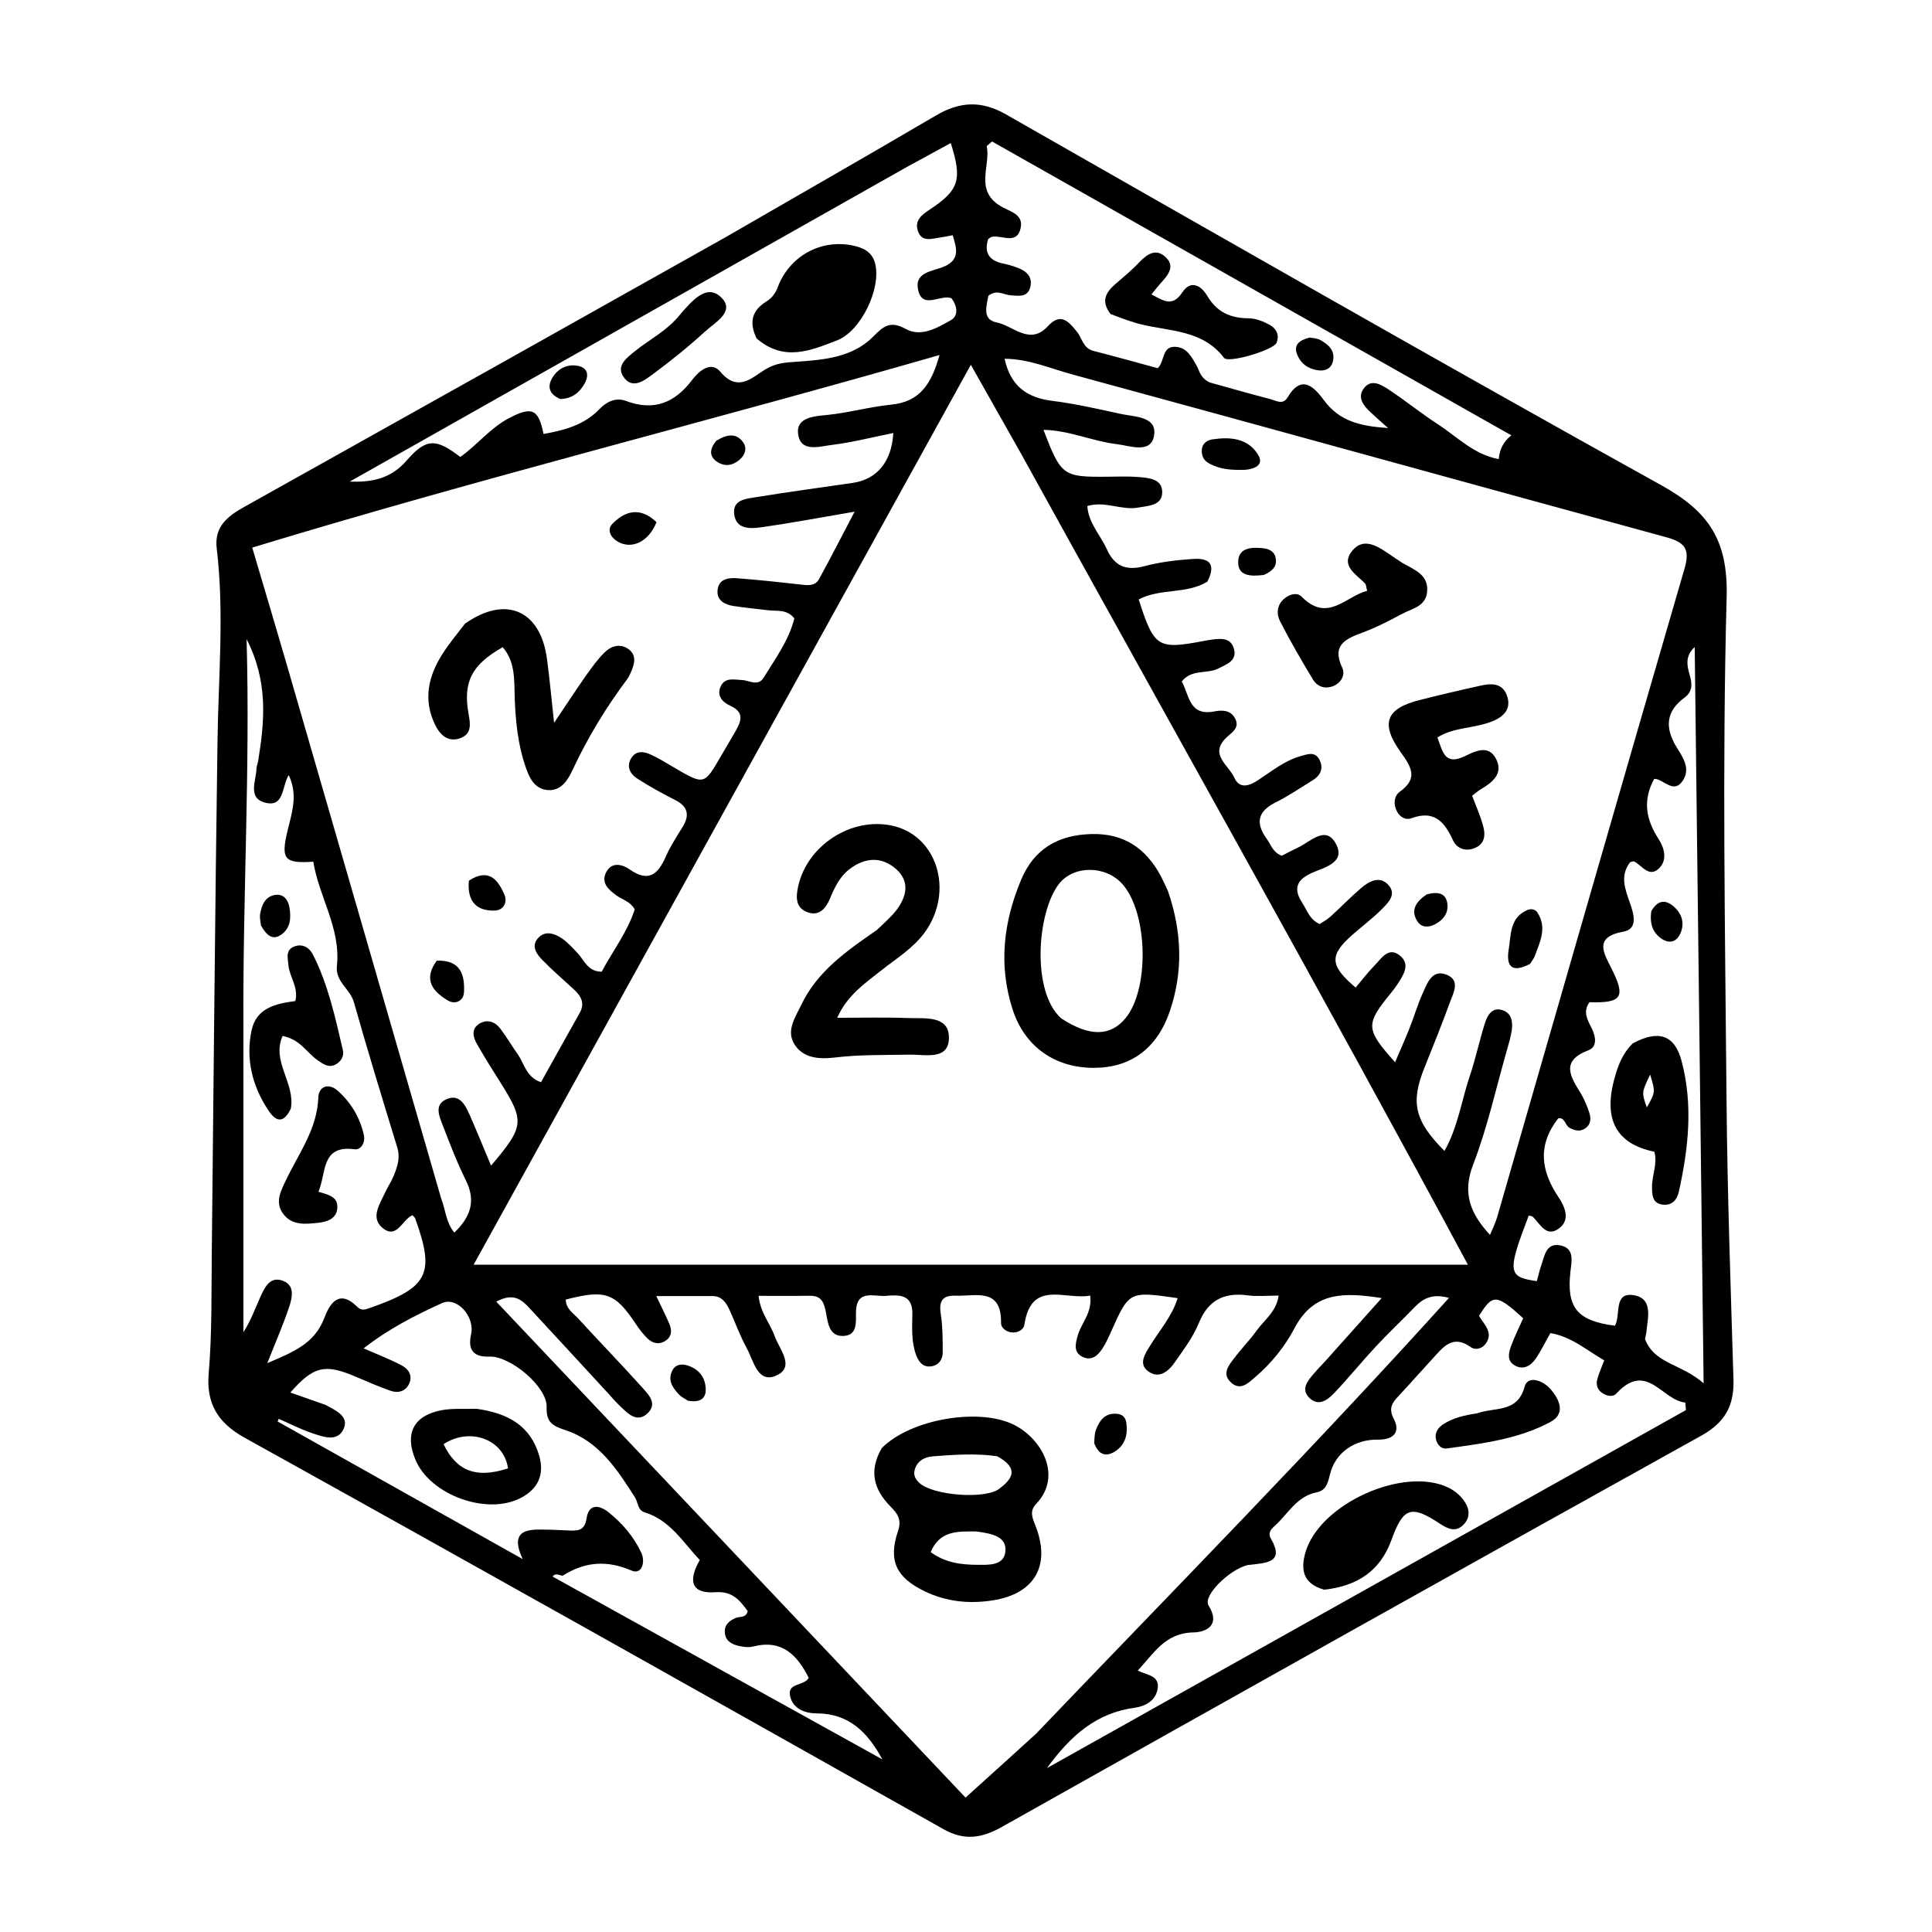 <?xml version="1.0" encoding="UTF-8"?>
<svg xmlns="http://www.w3.org/2000/svg" xmlns:xlink="http://www.w3.org/1999/xlink" width="95px" height="95px" viewBox="0 0 95 95" version="1.1">
<g id="surface1">
<path style=" stroke:none;fill-rule:nonzero;fill:rgb(0%,0%,0%);fill-opacity:1;" d="M 35.672 11.668 C 39.172 9.645 42.609 7.684 46.02 5.68 C 47.188 4.992 48.254 4.93 49.465 5.625 C 60.188 11.734 70.895 17.871 81.688 23.859 C 84.027 25.156 84.98 26.57 84.902 29.379 C 84.68 37.645 84.828 45.918 84.898 54.191 C 84.938 58.738 85.102 63.285 85.238 67.832 C 85.277 69.109 84.832 69.941 83.656 70.594 C 72.176 76.969 60.723 83.395 49.273 89.828 C 48.293 90.379 47.434 90.531 46.395 89.945 C 34.949 83.5 23.5 77.062 12.016 70.688 C 10.656 69.934 10.141 68.949 10.262 67.535 C 10.43 65.559 10.391 63.582 10.414 61.605 C 10.504 53.215 10.574 44.828 10.695 36.441 C 10.738 33.281 11.035 30.121 10.656 26.961 C 10.527 25.902 11.191 25.383 11.988 24.938 C 16.406 22.465 20.828 19.992 25.246 17.52 C 28.695 15.586 32.145 13.648 35.672 11.668 M 50.219 22.328 C 49.434 20.941 48.652 19.559 47.738 17.938 C 39.5 32.852 31.422 47.473 23.289 62.188 C 39.617 62.188 55.75 62.188 72.18 62.188 C 64.93 48.703 57.555 35.625 50.219 22.328 M 21.699 58.953 C 21.91 59.484 21.922 60.102 22.34 60.609 C 23.145 59.836 23.41 59.051 22.906 58.035 C 22.465 57.152 22.117 56.223 21.758 55.301 C 21.586 54.863 21.355 54.316 21.945 54.055 C 22.582 53.77 22.863 54.309 23.078 54.785 C 23.441 55.602 23.773 56.434 24.145 57.316 C 25.781 55.395 25.805 55.133 24.613 53.238 C 24.211 52.602 23.812 51.969 23.441 51.312 C 23.262 50.996 23.168 50.609 23.543 50.355 C 23.934 50.098 24.324 50.223 24.594 50.57 C 24.906 50.977 25.164 51.426 25.461 51.844 C 25.785 52.305 25.871 52.965 26.602 53.215 C 27.238 52.074 27.867 50.938 28.504 49.809 C 28.773 49.332 28.574 48.98 28.227 48.66 C 27.707 48.176 27.164 47.715 26.672 47.207 C 26.395 46.926 26.113 46.543 26.434 46.156 C 26.773 45.742 27.238 45.883 27.617 46.133 C 27.906 46.324 28.145 46.602 28.391 46.855 C 28.73 47.207 28.891 47.777 29.586 47.781 C 30.129 46.762 30.855 45.824 31.211 44.715 C 30.984 44.32 30.609 44.242 30.324 44.039 C 29.922 43.754 29.527 43.406 29.816 42.871 C 30.09 42.359 30.617 42.508 30.961 42.75 C 31.906 43.41 32.359 42.984 32.742 42.113 C 32.965 41.609 33.27 41.141 33.562 40.668 C 33.926 40.078 33.828 39.652 33.188 39.332 C 32.555 39.012 31.93 38.668 31.332 38.281 C 30.977 38.055 30.781 37.676 31.051 37.262 C 31.293 36.887 31.676 36.953 32.008 37.109 C 32.402 37.289 32.773 37.52 33.148 37.742 C 34.629 38.609 34.625 38.609 35.449 37.18 C 35.688 36.77 35.934 36.363 36.168 35.953 C 36.449 35.461 36.613 35.02 35.91 34.703 C 35.539 34.535 35.227 34.223 35.434 33.758 C 35.645 33.293 36.094 33.422 36.48 33.438 C 36.848 33.449 37.273 33.781 37.559 33.309 C 38.129 32.375 38.793 31.484 39.059 30.406 C 38.699 29.957 38.242 30.055 37.82 30.012 C 37.234 29.949 36.645 29.883 36.059 29.797 C 35.637 29.73 35.254 29.527 35.281 29.055 C 35.312 28.477 35.801 28.398 36.25 28.434 C 37.273 28.512 38.293 28.621 39.312 28.738 C 39.676 28.777 40.066 28.848 40.273 28.477 C 40.828 27.469 41.348 26.441 42.023 25.16 C 40.262 25.461 38.871 25.723 37.473 25.922 C 36.941 25.996 36.234 26.059 36.109 25.336 C 35.973 24.547 36.723 24.523 37.238 24.438 C 38.797 24.18 40.363 23.977 41.926 23.746 C 43.125 23.57 43.844 22.707 43.926 21.293 C 42.906 21.496 41.91 21.754 40.898 21.879 C 40.293 21.949 39.352 22.273 39.242 21.32 C 39.152 20.512 40.062 20.465 40.66 20.406 C 41.727 20.297 42.762 20.004 43.816 19.898 C 45.266 19.754 45.805 18.848 46.199 17.457 C 34.891 20.711 23.609 23.516 12.402 26.926 C 13.004 28.957 13.547 30.77 14.074 32.586 C 16.602 41.312 19.125 50.043 21.699 58.953 M 59.367 28.602 C 58.336 29.23 57.043 28.914 55.992 29.477 C 56.754 31.848 56.922 31.949 59.219 31.512 C 59.336 31.488 59.453 31.469 59.57 31.453 C 60.02 31.391 60.508 31.348 60.668 31.879 C 60.852 32.492 60.328 32.656 59.898 32.875 C 59.348 33.156 58.609 32.883 58.109 33.508 C 58.484 34.176 58.461 35.219 59.699 34.984 C 60.121 34.902 60.523 34.922 60.734 35.332 C 60.977 35.805 60.57 36.008 60.281 36.289 C 59.457 37.105 60.418 37.625 60.688 38.23 C 60.957 38.832 61.453 38.633 61.883 38.348 C 62.543 37.914 63.16 37.406 63.941 37.184 C 64.281 37.09 64.656 36.926 64.879 37.355 C 65.098 37.781 64.93 38.129 64.547 38.367 C 63.941 38.742 63.348 39.145 62.715 39.461 C 61.82 39.91 61.734 40.492 62.293 41.254 C 62.5 41.531 62.582 41.914 63.027 42.078 C 63.262 41.961 63.535 41.812 63.816 41.68 C 64.418 41.402 65.156 40.59 65.656 41.434 C 66.238 42.418 65.109 42.648 64.492 42.93 C 63.703 43.289 63.609 43.746 64.043 44.41 C 64.277 44.766 64.391 45.215 64.891 45.438 C 65.059 45.324 65.266 45.215 65.434 45.059 C 65.934 44.609 66.398 44.121 66.91 43.684 C 67.312 43.336 67.844 43.035 68.277 43.523 C 68.695 43.992 68.238 44.414 67.914 44.738 C 67.465 45.184 66.953 45.566 66.48 45.984 C 65.359 46.98 65.383 47.477 66.66 48.562 C 66.961 48.207 67.242 47.828 67.57 47.496 C 67.91 47.152 68.262 46.531 68.824 46.977 C 69.391 47.426 68.988 47.977 68.68 48.449 C 68.594 48.582 68.496 48.707 68.395 48.828 C 67.133 50.375 67.141 50.598 68.598 52.234 C 68.844 51.656 69.086 51.121 69.301 50.578 C 69.535 49.992 69.711 49.379 69.973 48.805 C 70.195 48.316 70.43 47.641 71.145 47.934 C 71.816 48.211 71.469 48.816 71.301 49.273 C 70.906 50.352 70.48 51.414 70.051 52.48 C 69.352 54.211 69.547 55.105 71.027 56.594 C 71.688 55.426 71.863 54.121 72.273 52.906 C 72.562 52.047 72.75 51.152 73.023 50.289 C 73.145 49.91 73.379 49.508 73.879 49.672 C 74.328 49.816 74.395 50.242 74.336 50.656 C 74.285 51.004 74.18 51.348 74.082 51.691 C 73.551 53.555 73.133 55.461 72.438 57.262 C 71.891 58.676 72.301 59.676 73.266 60.723 C 73.395 60.41 73.531 60.141 73.617 59.852 C 76.684 49.219 79.738 38.582 82.832 27.957 C 83.117 26.973 82.832 26.66 81.91 26.41 C 72.188 23.762 62.477 21.062 52.75 18.418 C 51.656 18.121 50.578 17.645 49.398 17.641 C 49.688 18.984 50.5 19.559 51.746 19.711 C 52.879 19.852 54 20.113 55.121 20.355 C 55.816 20.504 56.926 20.473 56.742 21.445 C 56.578 22.324 55.547 21.914 54.895 21.836 C 53.695 21.691 52.566 21.156 51.309 21.137 C 52.176 23.398 52.266 23.461 54.449 23.441 C 54.965 23.438 55.48 23.414 55.992 23.457 C 56.496 23.504 57.152 23.539 57.148 24.207 C 57.141 24.871 56.469 24.863 55.977 24.957 C 55.156 25.113 54.352 24.617 53.465 24.883 C 53.523 25.727 54.113 26.312 54.43 27.016 C 54.793 27.824 55.363 28.078 56.254 27.844 C 57.051 27.633 57.883 27.531 58.707 27.484 C 59.32 27.445 59.867 27.629 59.367 28.602 M 50.938 85.258 C 57.723 78.168 64.609 71.176 71.25 63.82 C 70.457 63.602 69.992 63.828 69.578 64.258 C 68.945 64.914 68.281 65.535 67.66 66.203 C 66.961 66.953 66.312 67.754 65.605 68.5 C 65.277 68.844 64.828 69.18 64.375 68.727 C 63.969 68.32 64.281 67.922 64.57 67.582 C 64.801 67.309 65.055 67.059 65.289 66.793 C 66.148 65.832 67.004 64.875 67.941 63.828 C 66.125 63.551 64.613 63.484 63.652 65.312 C 63.184 66.203 62.52 67.031 61.73 67.707 C 61.383 68.008 60.977 68.426 60.5 67.949 C 60.086 67.539 60.418 67.137 60.68 66.793 C 61.035 66.32 61.457 65.895 61.801 65.414 C 62.172 64.902 62.754 64.508 62.875 63.707 C 62.297 63.707 61.82 63.758 61.355 63.695 C 60.184 63.539 59.402 63.93 58.941 65.074 C 58.66 65.762 58.191 66.375 57.762 66.992 C 57.457 67.434 56.988 67.816 56.465 67.434 C 55.953 67.062 56.316 66.559 56.555 66.168 C 57.02 65.406 57.633 64.73 57.906 63.832 C 55.523 63.488 55.523 63.492 54.645 65.457 C 54.516 65.746 54.383 66.039 54.215 66.301 C 53.988 66.656 53.672 66.934 53.23 66.719 C 52.77 66.492 52.883 66.07 52.992 65.68 C 53.16 65.055 53.723 64.551 53.605 63.707 C 52.371 63.934 50.711 62.895 50.371 65.133 C 50.332 65.398 50.023 65.562 49.707 65.512 C 49.449 65.469 49.219 65.281 49.223 65.055 C 49.25 63.285 47.973 63.75 46.984 63.711 C 46.348 63.688 46.16 63.973 46.258 64.598 C 46.352 65.219 46.355 65.855 46.355 66.484 C 46.359 66.824 46.184 67.113 45.824 67.18 C 45.391 67.258 45.176 66.977 45.043 66.617 C 44.805 65.965 44.852 65.285 44.863 64.617 C 44.883 63.641 44.211 63.664 43.566 63.719 C 42.977 63.77 42.109 63.371 42.09 64.523 C 42.082 65.02 42.176 65.684 41.438 65.691 C 40.773 65.699 40.711 65.055 40.617 64.555 C 40.527 64.09 40.418 63.707 39.832 63.715 C 39.016 63.727 38.199 63.719 37.301 63.719 C 37.387 64.562 37.875 65.078 38.09 65.695 C 38.32 66.344 39.117 67.211 38.176 67.637 C 37.254 68.051 37.055 66.906 36.719 66.293 C 36.395 65.703 36.168 65.066 35.891 64.453 C 35.723 64.082 35.516 63.734 35.043 63.73 C 34.156 63.727 33.273 63.73 32.27 63.73 C 32.547 64.316 32.746 64.703 32.914 65.098 C 33.047 65.414 33.039 65.727 32.715 65.934 C 32.402 66.133 32.09 66.055 31.844 65.82 C 31.621 65.602 31.426 65.348 31.254 65.086 C 30.242 63.57 29.766 63.398 27.82 63.902 C 27.82 64.352 28.195 64.574 28.449 64.852 C 29.461 65.961 30.512 67.039 31.516 68.156 C 31.84 68.52 32.359 68.988 31.859 69.48 C 31.316 70.012 30.855 69.484 30.453 69.105 C 30.254 68.914 30.074 68.699 29.887 68.496 C 28.602 67.102 27.316 65.699 26.023 64.309 C 25.652 63.91 25.25 63.547 24.402 64.004 C 32.207 72.25 39.91 80.395 47.477 88.391 C 48.66 87.324 49.738 86.352 50.938 85.258 M 61.348 76.957 C 60.441 77.18 59.133 78.473 59.426 78.941 C 60.051 79.953 59.258 80.262 58.672 80.27 C 57.289 80.297 56.742 81.297 55.945 82.145 C 56.414 82.375 57.039 82.391 56.922 83.051 C 56.816 83.645 56.301 83.902 55.797 83.973 C 53.902 84.227 52.633 85.355 51.48 86.941 C 62.039 81.023 72.469 75.18 82.902 69.336 C 82.891 69.215 82.879 69.09 82.867 68.965 C 81.73 68.867 80.977 66.898 79.48 68.523 C 79.316 68.703 79.039 68.652 78.816 68.516 C 78.539 68.348 78.465 68.09 78.547 67.801 C 78.633 67.504 78.758 67.219 78.883 66.891 C 78.008 66.387 77.266 65.723 76.234 65.551 C 75.977 66 75.773 66.43 75.508 66.816 C 75.266 67.16 74.91 67.383 74.484 67.141 C 74.09 66.918 74.176 66.527 74.301 66.191 C 74.473 65.719 74.703 65.266 74.898 64.82 C 73.586 63.625 73.398 63.617 72.727 64.703 C 72.961 65.121 73.453 65.504 73.059 66.066 C 72.879 66.324 72.547 66.406 72.316 66.238 C 71.426 65.602 70.957 66.246 70.449 66.801 C 69.887 67.41 69.34 68.035 68.773 68.641 C 68.457 68.977 68.262 69.242 68.535 69.766 C 68.898 70.473 68.457 70.801 67.762 70.789 C 66.625 70.77 65.66 71.41 65.395 72.504 C 65.293 72.926 65.203 73.289 64.75 73.379 C 63.754 73.57 63.328 74.457 62.664 75.047 C 62.492 75.199 62.332 75.387 62.496 75.664 C 63.184 76.852 62.262 76.852 61.348 76.957 M 80.887 65.84 C 81.355 67.074 82.672 67.051 83.77 68.02 C 83.621 55.695 83.477 43.758 83.332 31.816 C 82.844 32.258 82.953 32.738 83.094 33.223 C 83.207 33.621 83.234 34.004 82.844 34.293 C 81.898 34.98 81.859 35.797 82.449 36.754 C 82.754 37.246 83.145 37.797 82.738 38.398 C 82.289 39.066 81.781 38.289 81.34 38.297 C 80.742 39.402 80.961 40.336 81.562 41.266 C 81.844 41.703 81.996 42.293 81.578 42.699 C 81.09 43.172 80.746 42.566 80.359 42.363 C 80.309 42.336 80.219 42.383 80.156 42.395 C 79.633 43.078 79.922 43.75 80.156 44.426 C 80.344 44.965 80.551 45.684 79.82 45.812 C 78.352 46.078 78.863 46.867 79.23 47.602 C 79.949 49.023 79.77 49.332 78.16 49.281 C 77.805 49.758 78.078 50.176 78.285 50.602 C 78.473 50.992 78.543 51.477 78.102 51.645 C 76.719 52.172 77.223 52.938 77.73 53.766 C 77.914 54.066 78.047 54.402 78.156 54.738 C 78.242 55.012 78.219 55.301 77.949 55.484 C 77.695 55.656 77.441 55.605 77.172 55.453 C 76.953 55.328 76.941 54.914 76.617 54.996 C 75.598 56.312 75.762 57.559 76.625 58.852 C 76.934 59.312 77.27 60.008 76.605 60.441 C 76.016 60.828 75.727 60.176 75.375 59.836 C 75.328 59.793 75.242 59.789 75.172 59.77 C 74.105 62.555 74.133 62.793 75.57 62.996 C 75.641 62.742 75.695 62.477 75.785 62.223 C 75.953 61.754 76.016 61.098 76.727 61.238 C 77.438 61.379 77.277 62.027 77.223 62.508 C 77.02 64.289 77.539 64.949 79.41 65.188 C 79.707 64.668 79.324 63.539 80.312 63.684 C 81.316 63.832 81.02 64.816 80.949 65.547 C 80.945 65.586 80.93 65.621 80.887 65.84 M 11.969 50.469 C 11.969 55.48 11.969 60.492 11.969 65.508 C 12.34 64.93 12.547 64.332 12.809 63.758 C 13.023 63.293 13.285 62.727 13.934 62.988 C 14.504 63.215 14.371 63.805 14.227 64.238 C 13.934 65.125 13.555 65.984 13.145 67.027 C 14.391 66.492 15.453 66.09 15.938 64.828 C 16.207 64.117 16.66 63.352 17.574 64.266 C 17.789 64.477 17.992 64.383 18.227 64.301 C 21.066 63.301 21.398 62.645 20.418 59.918 C 20.395 59.855 20.324 59.805 20.281 59.754 C 19.773 59.973 19.516 60.945 18.824 60.391 C 18.199 59.887 18.668 59.227 18.926 58.66 C 19.055 58.375 19.238 58.109 19.359 57.816 C 19.535 57.379 19.691 56.941 19.539 56.438 C 18.812 54.059 18.078 51.676 17.402 49.281 C 17.219 48.629 16.484 48.273 16.566 47.5 C 16.766 45.645 15.68 44.098 15.406 42.371 C 13.984 42.469 13.812 42.246 14.125 40.906 C 14.336 40.008 14.676 39.105 14.195 38.113 C 13.855 38.684 13.977 39.676 13.086 39.48 C 12.141 39.27 12.598 38.406 12.613 37.781 C 12.617 37.664 12.672 37.551 12.691 37.434 C 13.012 35.473 13.199 33.523 12.125 31.426 C 12.305 37.852 11.934 44.039 11.969 50.469 M 16.012 69.082 C 16.496 69.352 17.188 69.637 16.891 70.273 C 16.586 70.93 15.863 70.645 15.32 70.461 C 14.766 70.273 14.242 70 13.703 69.766 C 13.684 69.809 13.668 69.855 13.652 69.898 C 17.594 72.113 21.539 74.328 25.703 76.664 C 25.141 75.469 25.66 75.211 26.496 75.211 C 26.969 75.211 27.445 75.23 27.918 75.254 C 28.371 75.273 28.75 75.305 28.844 74.656 C 28.941 73.969 29.43 73.977 29.895 74.34 C 30.586 74.883 31.156 75.547 31.531 76.344 C 31.75 76.809 31.559 77.445 31.059 77.23 C 29.844 76.707 28.781 76.789 27.699 77.461 C 27.57 77.539 27.359 77.285 27.168 77.52 C 32.586 80.523 37.988 83.52 43.387 86.512 C 42.668 85.18 41.742 84.25 40.152 84.25 C 39.641 84.25 39 84.059 38.852 83.406 C 38.695 82.723 39.547 82.922 39.766 82.5 C 39.195 81.375 38.457 80.609 37.055 80.957 C 36.832 81.016 36.578 80.988 36.352 80.938 C 35.988 80.859 35.66 80.691 35.641 80.258 C 35.621 79.891 35.859 79.695 36.176 79.559 C 36.375 79.473 36.68 79.574 36.766 79.223 C 36.375 78.688 36.02 78.23 35.168 78.293 C 34.043 78.371 33.793 77.793 34.41 76.707 C 33.59 75.852 32.969 74.758 31.703 74.367 C 31.348 74.262 31.379 73.875 31.223 73.629 C 30.359 72.273 29.461 70.887 27.852 70.34 C 27.188 70.117 26.852 69.969 26.879 69.18 C 26.91 68.188 25.09 66.668 24.07 66.707 C 23.301 66.734 22.988 66.402 23.164 65.613 C 23.359 64.742 22.473 63.738 21.73 64.078 C 20.43 64.672 19.133 65.324 17.879 66.301 C 18.621 66.625 19.207 66.848 19.754 67.141 C 20.082 67.312 20.301 67.637 20.121 68.035 C 19.945 68.418 19.578 68.516 19.215 68.391 C 18.617 68.184 18.039 67.926 17.457 67.68 C 15.969 67.051 15.414 67.18 14.277 68.473 C 14.812 68.66 15.328 68.84 16.012 69.082 M 59.484 18.805 C 60.473 19.078 61.461 19.367 62.453 19.621 C 62.73 19.695 63.082 19.93 63.309 19.547 C 64.012 18.352 64.633 19.055 65.109 19.691 C 65.863 20.707 66.875 20.957 68.254 21.047 C 67.848 20.684 67.613 20.484 67.391 20.27 C 67.059 19.961 66.742 19.574 67.035 19.137 C 67.398 18.594 67.898 18.902 68.285 19.156 C 69.109 19.699 69.879 20.328 70.707 20.863 C 71.648 21.473 72.453 22.34 73.695 22.578 C 73.742 22.102 73.91 21.727 74.316 21.406 C 65.723 16.543 57.25 11.75 48.781 6.957 C 48.691 7.031 48.605 7.105 48.52 7.18 C 48.719 8.164 47.914 9.336 49.176 10.121 C 49.633 10.406 50.348 10.512 50.184 11.227 C 50 12.043 49.277 11.559 48.789 11.641 C 48.719 11.652 48.656 11.715 48.59 11.754 C 48.379 12.43 48.641 12.816 49.32 12.957 C 49.551 13.004 49.777 13.07 50 13.152 C 50.453 13.312 50.793 13.598 50.66 14.121 C 50.531 14.637 50.074 14.547 49.68 14.52 C 49.344 14.496 49.012 14.211 48.598 14.547 C 48.523 15.02 48.266 15.707 49.008 15.855 C 49.824 16.016 50.641 17.012 51.531 16.035 C 52.168 15.336 52.566 15.836 52.949 16.305 C 53.215 16.629 53.254 17.125 53.766 17.254 C 54.832 17.527 55.895 17.824 56.93 18.105 C 57.293 17.738 57.121 17.012 57.809 17.055 C 58.359 17.086 58.582 17.535 58.824 17.949 C 58.98 18.211 58.996 18.57 59.484 18.805 M 44.633 8.188 C 35.488 13.352 26.344 18.516 17.199 23.68 C 18.312 23.727 19.238 23.52 19.988 22.652 C 20.965 21.527 21.441 21.559 22.633 22.469 C 23.461 21.887 24.098 21.051 25.02 20.566 C 26.148 19.973 26.477 20.098 26.727 21.34 C 27.746 21.156 28.723 20.906 29.484 20.109 C 29.812 19.766 30.273 19.523 30.781 19.715 C 32.148 20.23 33.18 19.812 34.035 18.68 C 34.363 18.246 34.961 17.727 35.422 18.281 C 36.301 19.328 37 18.539 37.648 18.156 C 38.156 17.855 38.57 17.828 39.137 17.789 C 40.477 17.699 41.918 17.586 42.941 16.547 C 43.453 16.027 43.781 15.762 44.531 16.172 C 45.293 16.594 46.082 16.125 46.758 15.742 C 47.133 15.531 47.082 15.062 46.789 14.668 C 46.27 14.453 45.395 15.215 45.16 14.309 C 44.91 13.355 45.879 13.352 46.445 13.098 C 47.211 12.754 47.043 12.211 46.844 11.566 C 46.605 11.613 46.418 11.652 46.227 11.68 C 45.809 11.734 45.316 11.93 45.129 11.34 C 44.961 10.82 45.355 10.543 45.727 10.297 C 47.152 9.355 47.328 8.84 46.75 7.035 C 46.082 7.398 45.434 7.754 44.633 8.188 Z M 44.633 8.188 "/>
<path style=" stroke:none;fill-rule:nonzero;fill:rgb(0%,0%,0%);fill-opacity:1;" d="M 57.434 43.824 C 58.125 45.844 58.18 47.789 57.52 49.73 C 56.895 51.551 55.613 52.496 53.816 52.508 C 51.875 52.52 50.375 51.465 49.785 49.613 C 49.09 47.445 49.344 45.328 50.211 43.258 C 50.852 41.734 52.031 41.059 53.656 41.012 C 55.266 40.965 56.359 41.719 57.09 43.098 C 57.199 43.305 57.293 43.523 57.434 43.824 M 52.18 50.074 C 53.559 50.977 54.594 50.977 55.344 50.066 C 56.531 48.629 56.445 44.887 55.191 43.473 C 54.363 42.539 52.777 42.539 52.059 43.48 C 51 44.863 50.703 48.746 52.18 50.074 Z M 52.18 50.074 "/>
<path style=" stroke:none;fill-rule:nonzero;fill:rgb(0%,0%,0%);fill-opacity:1;" d="M 43.117 45.73 C 43.488 45.371 43.824 45.086 44.086 44.742 C 44.586 44.078 44.75 43.336 44.055 42.727 C 43.34 42.105 42.531 42.16 41.781 42.73 C 41.289 43.102 41.039 43.637 40.809 44.191 C 40.613 44.656 40.293 45.059 39.727 44.863 C 39.109 44.648 39.129 44.121 39.25 43.574 C 39.699 41.566 41.855 40.168 43.859 40.598 C 46.082 41.07 46.93 43.82 45.48 45.836 C 44.91 46.621 44.094 47.117 43.352 47.703 C 42.527 48.352 41.648 48.953 41.168 50.047 C 42.391 50.047 43.52 50.016 44.645 50.059 C 45.441 50.09 46.629 49.914 46.66 50.977 C 46.695 52.168 45.488 51.844 44.719 51.859 C 43.496 51.883 42.273 51.852 41.051 52 C 40.352 52.082 39.559 52.062 39.102 51.41 C 38.613 50.711 39.102 50.039 39.398 49.414 C 40.18 47.773 41.609 46.77 43.117 45.73 Z M 43.117 45.73 "/>
<path style=" stroke:none;fill-rule:nonzero;fill:rgb(0%,0%,0%);fill-opacity:1;" d="M 22.863 30.668 C 24.863 29.254 26.562 30.004 26.891 32.363 C 27.023 33.328 27.109 34.297 27.246 35.543 C 27.867 34.621 28.332 33.906 28.82 33.211 C 29.094 32.828 29.371 32.438 29.703 32.105 C 30.027 31.773 30.469 31.621 30.887 31.906 C 31.332 32.219 31.199 32.664 31.012 33.078 C 30.965 33.188 30.914 33.297 30.844 33.391 C 29.797 34.785 28.902 36.266 28.16 37.848 C 27.93 38.348 27.602 38.887 26.957 38.852 C 26.262 38.809 26.016 38.215 25.82 37.641 C 25.469 36.582 25.355 35.492 25.312 34.379 C 25.277 33.508 25.367 32.57 24.719 31.824 C 23.188 32.688 22.762 33.535 23.039 35.098 C 23.125 35.574 23.219 36.09 22.625 36.301 C 22.023 36.512 21.637 36.133 21.398 35.645 C 20.797 34.418 21.055 33.254 21.754 32.16 C 22.07 31.664 22.449 31.207 22.863 30.668 Z M 22.863 30.668 "/>
<path style=" stroke:none;fill-rule:nonzero;fill:rgb(0%,0%,0%);fill-opacity:1;" d="M 32.281 25.676 C 31.895 26.648 31.066 27.027 30.383 26.637 C 30.023 26.43 29.832 26.051 30.105 25.766 C 30.73 25.117 31.48 24.906 32.281 25.676 Z M 32.281 25.676 "/>
<path style=" stroke:none;fill-rule:nonzero;fill:rgb(0%,0%,0%);fill-opacity:1;" d="M 21.477 47.238 C 22.641 47.195 22.859 47.926 22.816 48.785 C 22.797 49.223 22.383 49.41 22.027 49.199 C 21.297 48.762 20.785 48.184 21.477 47.238 Z M 21.477 47.238 "/>
<path style=" stroke:none;fill-rule:nonzero;fill:rgb(0%,0%,0%);fill-opacity:1;" d="M 23.055 43.305 C 24.023 42.672 24.48 43.246 24.801 43.988 C 24.965 44.375 24.754 44.758 24.34 44.773 C 23.43 44.809 22.961 44.32 23.055 43.305 Z M 23.055 43.305 "/>
<path style=" stroke:none;fill-rule:nonzero;fill:rgb(0%,0%,0%);fill-opacity:1;" d="M 35.223 21.672 C 35.742 21.352 36.203 21.273 36.543 21.75 C 36.742 22.031 36.645 22.359 36.379 22.594 C 36.055 22.883 35.672 22.961 35.297 22.73 C 34.879 22.469 34.859 22.113 35.223 21.672 Z M 35.223 21.672 "/>
<path style=" stroke:none;fill-rule:nonzero;fill:rgb(0%,0%,0%);fill-opacity:1;" d="M 73.418 35.453 C 72.5 35.836 71.531 35.73 70.68 36.262 C 70.93 36.895 71.004 37.668 72.008 37.191 C 72.551 36.934 73.191 36.598 73.562 37.312 C 73.938 38.035 73.391 38.473 72.809 38.812 C 72.676 38.891 72.559 39 72.387 39.129 C 72.582 39.648 72.809 40.145 72.941 40.664 C 73.043 41.051 73.012 41.473 72.562 41.68 C 72.086 41.902 71.637 41.734 71.445 41.316 C 71.023 40.391 70.508 39.82 69.391 40.238 C 69.133 40.336 68.84 40.184 68.695 39.906 C 68.508 39.551 68.539 39.141 68.836 38.926 C 69.77 38.258 69.371 37.684 68.867 36.973 C 67.867 35.57 68.152 34.844 69.789 34.426 C 70.781 34.176 71.781 33.938 72.781 33.719 C 73.301 33.602 73.855 33.562 74.09 34.18 C 74.309 34.75 74.066 35.18 73.418 35.453 Z M 73.418 35.453 "/>
<path style=" stroke:none;fill-rule:nonzero;fill:rgb(0%,0%,0%);fill-opacity:1;" d="M 68.965 27.684 C 69.586 28.035 70.234 28.266 70.176 29.07 C 70.125 29.828 69.434 29.918 68.938 30.188 C 68.312 30.523 67.68 30.852 67.016 31.098 C 66.172 31.41 65.469 31.711 66 32.832 C 66.16 33.176 65.961 33.551 65.598 33.719 C 65.188 33.902 64.785 33.785 64.559 33.41 C 63.988 32.465 63.434 31.512 62.934 30.531 C 62.758 30.184 62.789 29.746 63.141 29.445 C 63.402 29.219 63.777 29.109 64.008 29.344 C 65.285 30.637 66.168 29.32 67.227 29.051 C 67.168 28.836 67.172 28.742 67.129 28.695 C 66.68 28.234 65.883 27.805 66.508 27.062 C 67.059 26.414 67.73 26.852 68.305 27.242 C 68.5 27.375 68.691 27.508 68.965 27.684 Z M 68.965 27.684 "/>
<path style=" stroke:none;fill-rule:nonzero;fill:rgb(0%,0%,0%);fill-opacity:1;" d="M 75.234 47.395 C 74.336 47.871 74.051 47.504 74.184 46.699 C 74.305 45.988 74.223 45.148 75.07 44.762 C 75.262 44.672 75.48 44.688 75.602 44.875 C 76.078 45.617 75.727 46.316 75.465 47.016 C 75.422 47.125 75.352 47.223 75.234 47.395 Z M 75.234 47.395 "/>
<path style=" stroke:none;fill-rule:nonzero;fill:rgb(0%,0%,0%);fill-opacity:1;" d="M 61.207 23.105 C 60.629 23.113 60.156 23.094 59.707 22.906 C 59.441 22.797 59.188 22.672 59.117 22.375 C 59.02 21.949 59.223 21.66 59.637 21.602 C 60.496 21.477 61.352 21.543 61.855 22.348 C 62.156 22.824 61.773 23.055 61.207 23.105 Z M 61.207 23.105 "/>
<path style=" stroke:none;fill-rule:nonzero;fill:rgb(0%,0%,0%);fill-opacity:1;" d="M 62.152 28.27 C 61.473 28.355 60.828 28.328 60.887 27.562 C 60.934 26.926 61.562 26.898 62.094 26.957 C 62.367 26.988 62.637 27.078 62.719 27.402 C 62.82 27.828 62.594 28.066 62.152 28.27 Z M 62.152 28.27 "/>
<path style=" stroke:none;fill-rule:nonzero;fill:rgb(0%,0%,0%);fill-opacity:1;" d="M 70.156 43.977 C 70.746 43.82 71.141 43.934 71.176 44.512 C 71.203 44.938 70.941 45.25 70.562 45.449 C 70.246 45.613 69.906 45.617 69.707 45.32 C 69.344 44.777 69.602 44.355 70.156 43.977 Z M 70.156 43.977 "/>
<path style=" stroke:none;fill-rule:nonzero;fill:rgb(0%,0%,0%);fill-opacity:1;" d="M 43.359 71.203 C 44.797 69.766 48.141 69.215 49.84 70.051 C 51.219 70.727 52.262 72.574 50.953 73.945 C 50.609 74.309 50.762 74.629 50.914 75.02 C 51.688 76.973 50.875 78.379 48.801 78.695 C 47.645 78.875 46.523 78.758 45.457 78.242 C 44.074 77.57 43.664 76.742 44.156 75.289 C 44.355 74.707 44.125 74.422 43.777 74.066 C 42.977 73.254 42.703 72.336 43.359 71.203 M 49.031 71.605 C 47.969 71.453 46.906 71.531 45.848 71.613 C 45.449 71.648 45.086 71.844 44.973 72.293 C 44.906 72.547 45.023 72.746 45.207 72.918 C 45.855 73.531 48.434 73.742 49.141 73.203 C 49.746 72.742 50.16 72.223 49.031 71.605 M 48.02 75.305 C 47.141 75.305 46.223 75.227 45.762 76.32 C 46.512 76.863 47.293 76.941 48.078 76.945 C 48.621 76.949 49.352 76.988 49.434 76.309 C 49.52 75.562 48.82 75.418 48.02 75.305 Z M 48.02 75.305 "/>
<path style=" stroke:none;fill-rule:nonzero;fill:rgb(0%,0%,0%);fill-opacity:1;" d="M 53.805 70.969 C 53.82 70.688 53.82 70.48 53.891 70.301 C 54.07 69.832 54.352 69.461 54.934 69.52 C 55.207 69.547 55.352 69.711 55.387 69.98 C 55.457 70.527 55.34 71.02 54.867 71.344 C 54.434 71.637 54.047 71.594 53.805 70.969 Z M 53.805 70.969 "/>
<path style=" stroke:none;fill-rule:nonzero;fill:rgb(0%,0%,0%);fill-opacity:1;" d="M 33.828 68.875 C 33.613 68.746 33.473 68.668 33.371 68.555 C 33.07 68.23 32.824 67.867 33.051 67.406 C 33.219 67.066 33.547 67.047 33.859 67.16 C 34.395 67.348 34.688 67.758 34.703 68.305 C 34.715 68.801 34.387 68.977 33.828 68.875 Z M 33.828 68.875 "/>
<path style=" stroke:none;fill-rule:nonzero;fill:rgb(0%,0%,0%);fill-opacity:1;" d="M 65.105 78.168 C 64.074 77.867 63.953 77.199 64.18 76.371 C 64.836 73.969 69.016 72.062 71.246 73.16 C 71.52 73.297 71.781 73.516 71.965 73.762 C 72.242 74.129 72.336 74.574 71.977 74.957 C 71.598 75.363 71.195 75.184 70.809 74.926 C 69.379 73.98 69 74.121 68.414 75.738 C 67.871 77.234 66.75 77.996 65.105 78.168 Z M 65.105 78.168 "/>
<path style=" stroke:none;fill-rule:nonzero;fill:rgb(0%,0%,0%);fill-opacity:1;" d="M 72.629 69.496 C 73.535 69.176 74.613 69.488 74.969 68.184 C 75.125 67.613 75.859 67.871 76.234 68.297 C 76.691 68.816 76.992 69.508 76.254 69.91 C 74.68 70.766 72.902 70.977 71.152 71.223 C 70.863 71.266 70.641 71.023 70.598 70.711 C 70.559 70.406 70.734 70.184 70.977 70.027 C 71.445 69.723 71.98 69.594 72.629 69.496 Z M 72.629 69.496 "/>
<path style=" stroke:none;fill-rule:nonzero;fill:rgb(0%,0%,0%);fill-opacity:1;" d="M 80.285 51.305 C 81.551 50.625 82.344 50.883 82.684 52.164 C 83.258 54.305 83.027 56.465 82.551 58.605 C 82.453 59.039 82.164 59.316 81.695 59.223 C 81.238 59.137 81.238 58.73 81.234 58.375 C 81.223 57.793 81.516 57.223 81.348 56.633 C 79.445 56.242 78.809 55.012 79.414 52.93 C 79.582 52.355 79.785 51.801 80.285 51.305 M 81.141 52.84 C 80.719 53.719 80.719 53.719 80.977 54.453 C 81.402 53.703 81.402 53.703 81.141 52.84 Z M 81.141 52.84 "/>
<path style=" stroke:none;fill-rule:nonzero;fill:rgb(0%,0%,0%);fill-opacity:1;" d="M 81.199 44.797 C 81.539 44.23 81.91 44.234 82.312 44.586 C 82.715 44.941 82.836 45.41 82.637 45.875 C 82.418 46.391 81.992 46.422 81.582 46.066 C 81.227 45.758 81.117 45.344 81.199 44.797 Z M 81.199 44.797 "/>
<path style=" stroke:none;fill-rule:nonzero;fill:rgb(0%,0%,0%);fill-opacity:1;" d="M 14.301 54.512 C 13.863 55.43 13.441 54.984 13.156 54.539 C 12.398 53.371 12.086 52.074 12.363 50.695 C 12.598 49.547 13.566 49.352 14.523 49.223 C 14.688 48.539 14.234 48.039 14.184 47.465 C 14.152 47.121 14.023 46.711 14.473 46.539 C 14.863 46.387 15.211 46.594 15.379 46.922 C 16.137 48.41 16.488 50.039 16.863 51.648 C 16.926 51.926 16.773 52.199 16.5 52.344 C 16.16 52.523 15.898 52.324 15.633 52.145 C 15.09 51.773 14.766 51.105 13.895 50.941 C 13.336 52.199 14.527 53.25 14.301 54.512 Z M 14.301 54.512 "/>
<path style=" stroke:none;fill-rule:nonzero;fill:rgb(0%,0%,0%);fill-opacity:1;" d="M 15.656 58.602 C 16.141 58.742 16.629 58.84 16.586 59.406 C 16.551 59.934 16.074 60.082 15.637 60.129 C 15.012 60.195 14.336 60.273 13.906 59.66 C 13.504 59.078 13.824 58.535 14.078 57.996 C 14.699 56.695 15.598 55.512 15.652 53.969 C 15.672 53.391 16.176 53.258 16.594 53.621 C 17.254 54.203 17.703 54.953 17.895 55.824 C 17.969 56.176 17.754 56.559 17.422 56.512 C 15.754 56.285 16.051 57.738 15.656 58.602 Z M 15.656 58.602 "/>
<path style=" stroke:none;fill-rule:nonzero;fill:rgb(0%,0%,0%);fill-opacity:1;" d="M 12.832 45.508 C 12.797 45.262 12.766 45.102 12.789 44.953 C 12.867 44.52 13.02 44.094 13.516 44.008 C 13.938 43.934 14.164 44.238 14.23 44.609 C 14.324 45.125 14.289 45.652 13.809 45.973 C 13.375 46.258 13.09 45.957 12.832 45.508 Z M 12.832 45.508 "/>
<path style=" stroke:none;fill-rule:nonzero;fill:rgb(0%,0%,0%);fill-opacity:1;" d="M 23.434 69.273 C 24.969 69.488 26.09 70.098 26.516 71.59 C 26.781 72.516 26.449 73.219 25.609 73.656 C 23.949 74.523 21.176 73.523 20.438 71.801 C 19.887 70.512 20.32 69.617 21.684 69.348 C 22.219 69.242 22.781 69.289 23.434 69.273 M 24.98 72.203 C 24.785 70.781 23.121 70.156 21.809 71.012 C 22.441 72.316 23.391 72.723 24.98 72.203 Z M 24.98 72.203 "/>
<path style=" stroke:none;fill-rule:nonzero;fill:rgb(0%,0%,0%);fill-opacity:1;" d="M 54.609 15.441 C 54.105 14.789 54.395 14.359 54.852 13.961 C 55.238 13.625 55.637 13.301 55.988 12.93 C 56.375 12.523 56.812 12.184 57.301 12.629 C 57.824 13.105 57.414 13.547 57.059 13.941 C 56.93 14.082 56.816 14.234 56.617 14.477 C 57.211 14.777 57.637 15.129 58.141 14.371 C 58.574 13.719 59.09 14.082 59.359 14.543 C 59.84 15.359 60.512 15.648 61.414 15.652 C 61.75 15.656 62.113 15.801 62.418 15.965 C 62.75 16.145 62.934 16.465 62.766 16.863 C 62.613 17.211 60.402 17.879 60.188 17.598 C 59.152 16.234 57.574 16.301 56.145 15.957 C 55.648 15.84 55.172 15.656 54.609 15.441 Z M 54.609 15.441 "/>
<path style=" stroke:none;fill-rule:nonzero;fill:rgb(0%,0%,0%);fill-opacity:1;" d="M 64.398 16.598 C 64.637 16.633 64.801 16.648 64.93 16.723 C 65.312 16.941 65.648 17.219 65.551 17.727 C 65.484 18.086 65.215 18.246 64.867 18.215 C 64.371 18.164 63.98 17.914 63.789 17.445 C 63.59 16.965 63.879 16.727 64.398 16.598 Z M 64.398 16.598 "/>
<path style=" stroke:none;fill-rule:nonzero;fill:rgb(0%,0%,0%);fill-opacity:1;" d="M 37.203 16.641 C 36.812 15.832 36.992 15.258 37.668 14.836 C 37.941 14.664 38.121 14.449 38.242 14.125 C 38.816 12.598 40.336 11.758 41.906 12.066 C 42.43 12.172 42.891 12.379 43.035 12.969 C 43.336 14.184 42.344 16.281 41.156 16.738 C 39.879 17.23 38.551 17.809 37.203 16.641 Z M 37.203 16.641 "/>
<path style=" stroke:none;fill-rule:nonzero;fill:rgb(0%,0%,0%);fill-opacity:1;" d="M 33.484 15.414 C 34.074 14.742 34.777 13.926 35.484 14.645 C 36.156 15.332 35.145 15.863 34.664 16.305 C 33.852 17.051 32.984 17.746 32.094 18.406 C 31.676 18.715 31.09 19.172 30.652 18.523 C 30.289 17.977 30.816 17.598 31.223 17.266 C 31.957 16.672 32.836 16.25 33.484 15.414 Z M 33.484 15.414 "/>
<path style=" stroke:none;fill-rule:nonzero;fill:rgb(0%,0%,0%);fill-opacity:1;" d="M 27.551 19.621 C 26.949 19.363 26.918 18.957 27.18 18.543 C 27.449 18.121 27.883 17.898 28.387 17.984 C 28.926 18.074 28.965 18.473 28.742 18.867 C 28.504 19.285 28.156 19.602 27.551 19.621 Z M 27.551 19.621 "/>
</g>
</svg>
